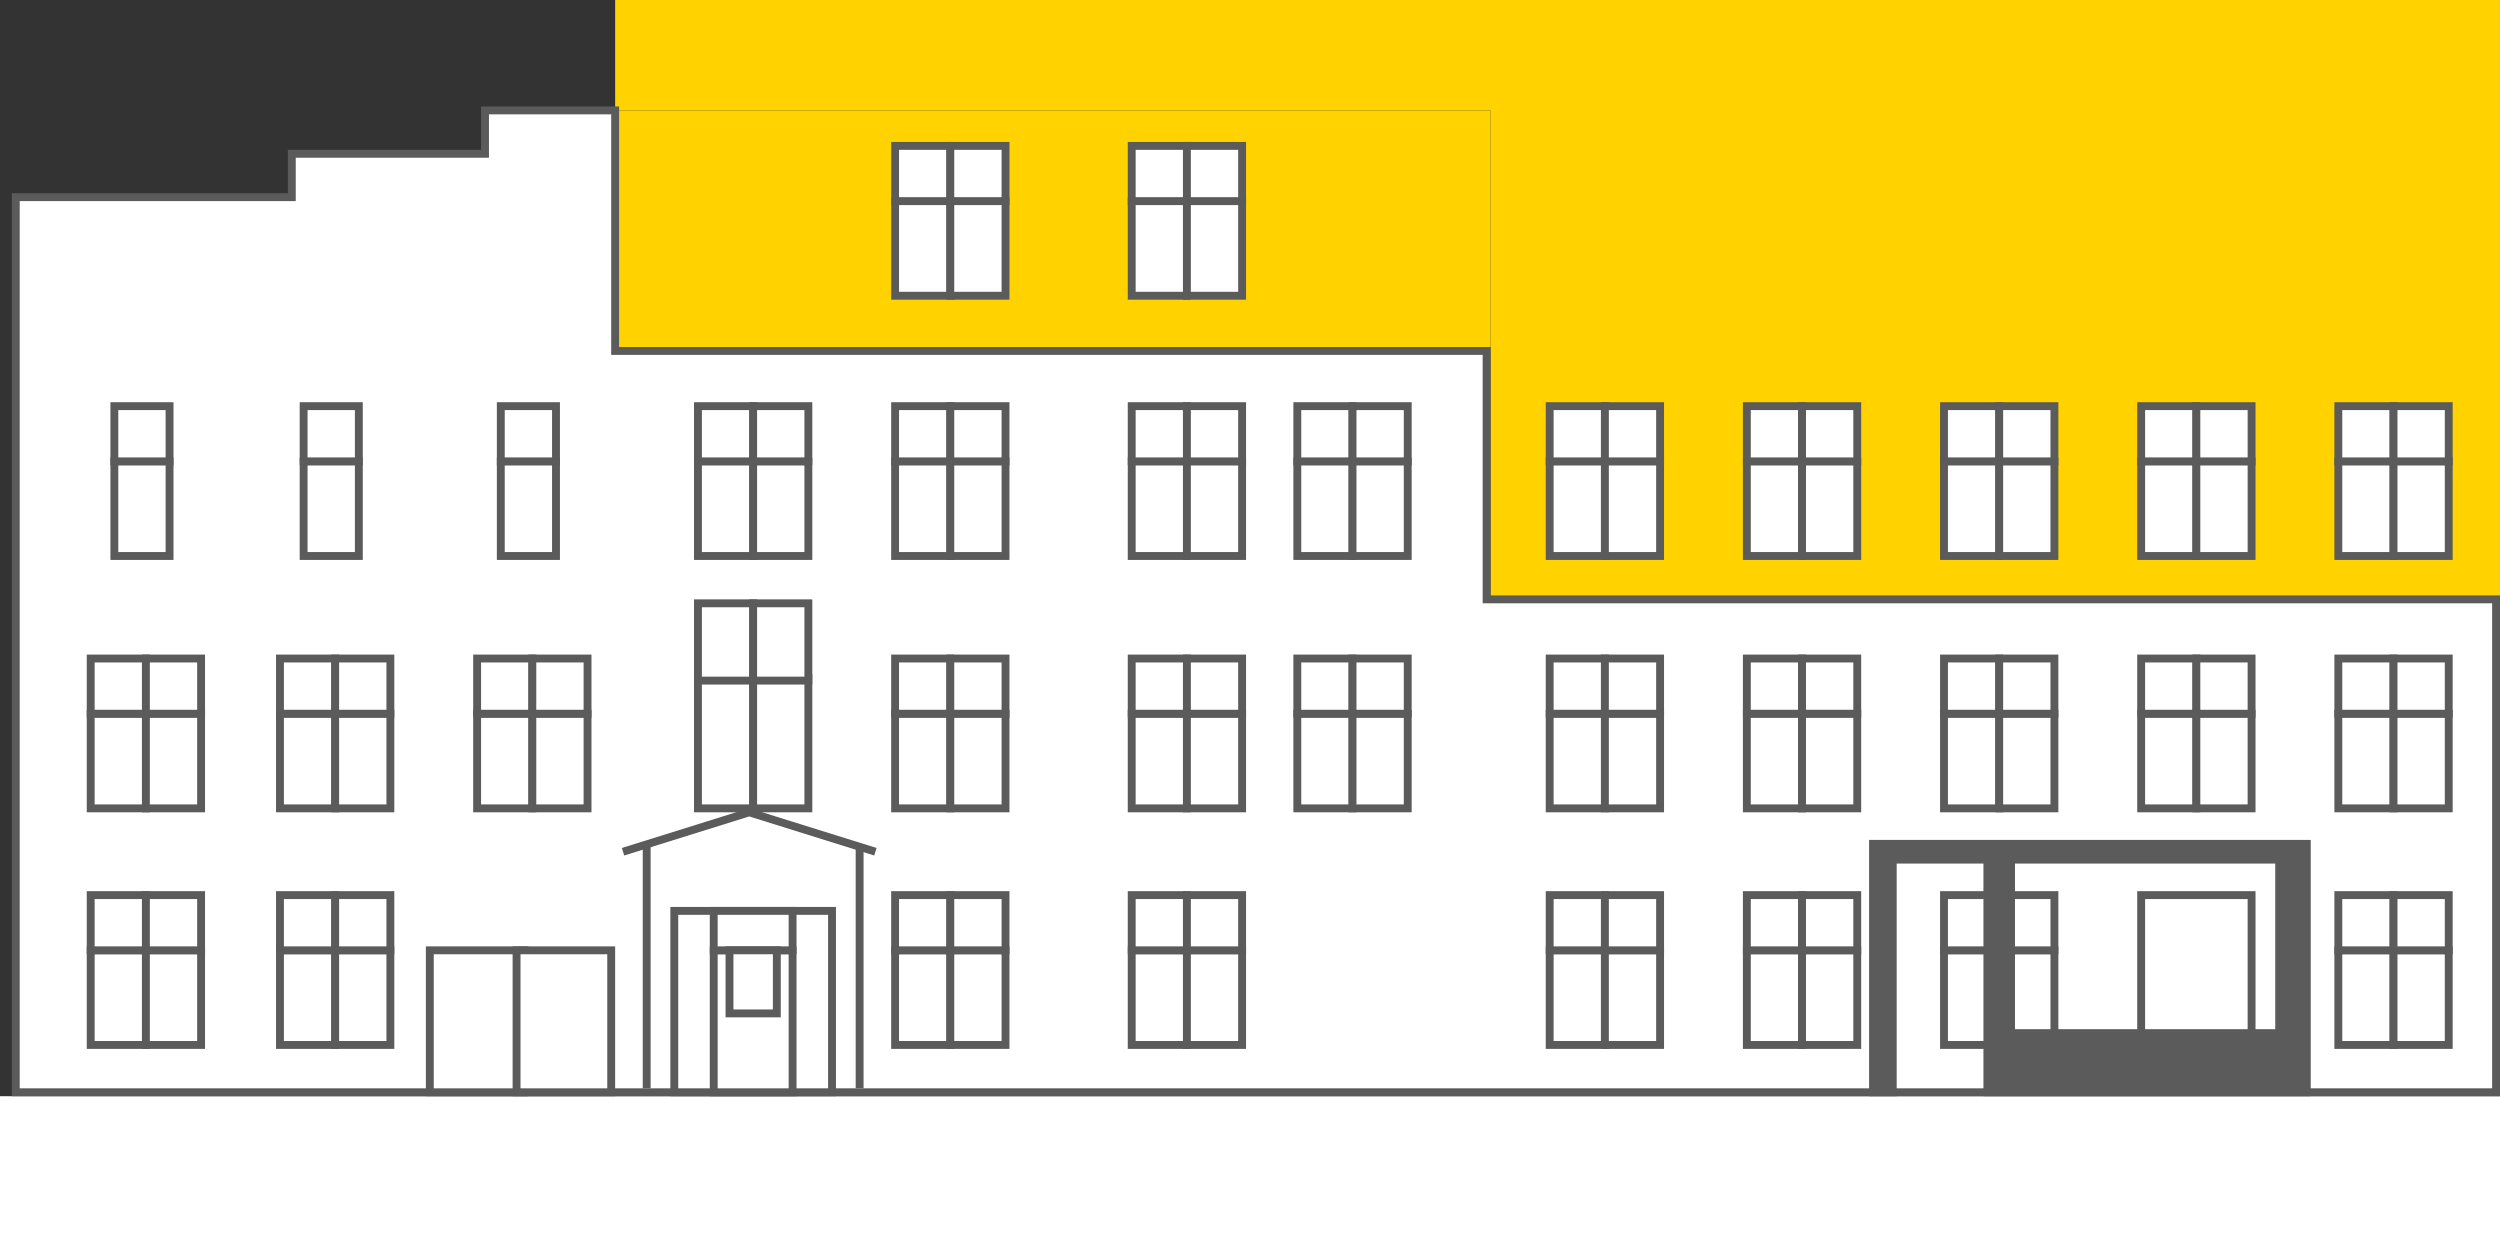 <svg width="317" height="158" viewBox="0 0 317 158" fill="none" xmlns="http://www.w3.org/2000/svg">
<rect x="0" y="0" width="317" height="158" fill="#333333" stroke="none"/>
<rect x="78" y="14" width="111" height="30" fill="#FFD200"/>
<rect x="189" y="44" width="128" height="32" fill="#FFD200"/>
<path fill-rule="evenodd" clip-rule="evenodd" d="M189 0H78V14H189V44H317V0H189.238H189Z" fill="#FFD200"/>
<rect x="113.5" y="25.5" width="7" height="12" fill="white" stroke="#5B5B5B"/>
<rect x="113.5" y="18.5" width="7" height="7" fill="white" stroke="#5B5B5B"/>
<rect x="120.5" y="25.5" width="7" height="12" fill="white" stroke="#5B5B5B"/>
<rect x="120.5" y="18.5" width="7" height="7" fill="white" stroke="#5B5B5B"/>
<rect x="143.5" y="25.5" width="7" height="12" fill="white" stroke="#5B5B5B"/>
<rect x="143.5" y="18.5" width="7" height="7" fill="white" stroke="#5B5B5B"/>
<rect x="150.5" y="25.5" width="7" height="12" fill="white" stroke="#5B5B5B"/>
<rect x="150.5" y="18.5" width="7" height="7" fill="white" stroke="#5B5B5B"/>
<rect x="196.5" y="58.5" width="7" height="12" fill="white" stroke="#5B5B5B"/>
<rect x="196.5" y="51.5" width="7" height="7" fill="white" stroke="#5B5B5B"/>
<rect x="203.5" y="58.5" width="7" height="12" fill="white" stroke="#5B5B5B"/>
<rect x="203.5" y="51.5" width="7" height="7" fill="white" stroke="#5B5B5B"/>
<rect x="221.5" y="58.5" width="7" height="12" fill="white" stroke="#5B5B5B"/>
<rect x="221.5" y="51.5" width="7" height="7" fill="white" stroke="#5B5B5B"/>
<rect x="228.5" y="58.5" width="7" height="12" fill="white" stroke="#5B5B5B"/>
<rect x="228.5" y="51.5" width="7" height="7" fill="white" stroke="#5B5B5B"/>
<rect x="246.5" y="58.5" width="7" height="12" fill="white" stroke="#5B5B5B"/>
<rect x="246.5" y="51.5" width="7" height="7" fill="white" stroke="#5B5B5B"/>
<rect x="253.5" y="58.5" width="7" height="12" fill="white" stroke="#5B5B5B"/>
<rect x="253.5" y="51.5" width="7" height="7" fill="white" stroke="#5B5B5B"/>
<rect x="271.5" y="58.5" width="7" height="12" fill="white" stroke="#5B5B5B"/>
<rect x="271.5" y="51.5" width="7" height="7" fill="white" stroke="#5B5B5B"/>
<rect x="278.5" y="58.5" width="7" height="12" fill="white" stroke="#5B5B5B"/>
<rect x="278.5" y="51.5" width="7" height="7" fill="white" stroke="#5B5B5B"/>
<rect x="296.5" y="58.5" width="7" height="12" fill="white" stroke="#5B5B5B"/>
<rect x="296.5" y="51.5" width="7" height="7" fill="white" stroke="#5B5B5B"/>
<rect x="303.5" y="58.5" width="7" height="12" fill="white" stroke="#5B5B5B"/>
<rect x="303.5" y="51.5" width="7" height="7" fill="white" stroke="#5B5B5B"/>
<rect y="139" width="317" height="19" fill="white"/>
<path d="M61.5 14H78V44.5H188.5V76H316.5V138.5H2V25H37V19.5H61.5V14Z" fill="white" stroke="#5B5B5B"/>
<rect x="14.5" y="58.5" width="7" height="12" fill="white" stroke="#5B5B5B"/>
<rect x="14.5" y="51.5" width="7" height="7" fill="white" stroke="#5B5B5B"/>
<rect x="38.5" y="58.5" width="7" height="12" fill="white" stroke="#5B5B5B"/>
<rect x="38.5" y="51.5" width="7" height="7" fill="white" stroke="#5B5B5B"/>
<rect x="63.5" y="58.5" width="7" height="12" fill="white" stroke="#5B5B5B"/>
<rect x="63.5" y="51.5" width="7" height="7" fill="white" stroke="#5B5B5B"/>
<rect x="88.5" y="58.5" width="7" height="12" fill="white" stroke="#5B5B5B"/>
<rect x="88.5" y="51.5" width="7" height="7" fill="white" stroke="#5B5B5B"/>
<rect x="95.5" y="58.5" width="7" height="12" fill="white" stroke="#5B5B5B"/>
<rect x="95.5" y="51.5" width="7" height="7" fill="white" stroke="#5B5B5B"/>
<rect x="88.5" y="85.95" width="7" height="16.55" fill="white" stroke="#5B5B5B"/>
<rect x="88.5" y="76.5" width="7" height="9.8" fill="white" stroke="#5B5B5B"/>
<rect x="95.5" y="85.95" width="7" height="16.55" fill="white" stroke="#5B5B5B"/>
<rect x="95.5" y="76.5" width="7" height="9.8" fill="white" stroke="#5B5B5B"/>
<rect x="60.5" y="90.5" width="7" height="12" fill="white" stroke="#5B5B5B"/>
<rect x="60.5" y="83.5" width="7" height="7" fill="white" stroke="#5B5B5B"/>
<rect x="67.5" y="90.5" width="7" height="12" fill="white" stroke="#5B5B5B"/>
<rect x="67.5" y="83.5" width="7" height="7" fill="white" stroke="#5B5B5B"/>
<rect x="35.5" y="90.5" width="7" height="12" fill="white" stroke="#5B5B5B"/>
<rect x="35.5" y="83.5" width="7" height="7" fill="white" stroke="#5B5B5B"/>
<rect x="42.5" y="90.5" width="7" height="12" fill="white" stroke="#5B5B5B"/>
<rect x="42.5" y="83.5" width="7" height="7" fill="white" stroke="#5B5B5B"/>
<rect x="35.5" y="120.5" width="7" height="12" fill="white" stroke="#5B5B5B"/>
<rect x="35.5" y="113.5" width="7" height="7" fill="white" stroke="#5B5B5B"/>
<rect x="42.5" y="120.5" width="7" height="12" fill="white" stroke="#5B5B5B"/>
<rect x="42.5" y="113.5" width="7" height="7" fill="white" stroke="#5B5B5B"/>
<rect x="54.5" y="120.5" width="12" height="18" fill="white" stroke="#5B5B5B"/>
<rect x="65.5" y="120.5" width="12" height="18" fill="white" stroke="#5B5B5B"/>
<rect x="11.5" y="90.5" width="7" height="12" fill="white" stroke="#5B5B5B"/>
<rect x="11.5" y="83.5" width="7" height="7" fill="white" stroke="#5B5B5B"/>
<rect x="18.5" y="90.5" width="7" height="12" fill="white" stroke="#5B5B5B"/>
<rect x="18.5" y="83.5" width="7" height="7" fill="white" stroke="#5B5B5B"/>
<rect x="11.5" y="120.5" width="7" height="12" fill="white" stroke="#5B5B5B"/>
<rect x="11.5" y="113.5" width="7" height="7" fill="white" stroke="#5B5B5B"/>
<rect x="18.5" y="120.5" width="7" height="12" fill="white" stroke="#5B5B5B"/>
<rect x="18.5" y="113.5" width="7" height="7" fill="white" stroke="#5B5B5B"/>
<rect x="113.5" y="58.5" width="7" height="12" fill="white" stroke="#5B5B5B"/>
<rect x="113.5" y="51.5" width="7" height="7" fill="white" stroke="#5B5B5B"/>
<rect x="120.5" y="58.5" width="7" height="12" fill="white" stroke="#5B5B5B"/>
<rect x="120.5" y="51.5" width="7" height="7" fill="white" stroke="#5B5B5B"/>
<rect x="113.5" y="90.5" width="7" height="12" fill="white" stroke="#5B5B5B"/>
<rect x="113.5" y="83.5" width="7" height="7" fill="white" stroke="#5B5B5B"/>
<rect x="120.5" y="90.5" width="7" height="12" fill="white" stroke="#5B5B5B"/>
<rect x="120.5" y="83.5" width="7" height="7" fill="white" stroke="#5B5B5B"/>
<rect x="113.5" y="120.5" width="7" height="12" fill="white" stroke="#5B5B5B"/>
<rect x="113.5" y="113.5" width="7" height="7" fill="white" stroke="#5B5B5B"/>
<rect x="120.5" y="120.5" width="7" height="12" fill="white" stroke="#5B5B5B"/>
<rect x="120.5" y="113.5" width="7" height="7" fill="white" stroke="#5B5B5B"/>
<rect x="85.5" y="115.5" width="20" height="23" fill="white" stroke="#5B5B5B"/>
<rect x="90.5" y="120.5" width="10" height="18" fill="white" stroke="#5B5B5B"/>
<rect x="90.5" y="115.5" width="10" height="5" fill="white" stroke="#5B5B5B"/>
<rect x="92.5" y="120.5" width="6" height="8" fill="white" stroke="#5B5B5B"/>
<rect x="143.5" y="58.5" width="7" height="12" fill="white" stroke="#5B5B5B"/>
<rect x="143.5" y="51.5" width="7" height="7" fill="white" stroke="#5B5B5B"/>
<rect x="150.5" y="58.5" width="7" height="12" fill="white" stroke="#5B5B5B"/>
<rect x="150.5" y="51.5" width="7" height="7" fill="white" stroke="#5B5B5B"/>
<rect x="143.5" y="90.5" width="7" height="12" fill="white" stroke="#5B5B5B"/>
<rect x="143.5" y="83.5" width="7" height="7" fill="white" stroke="#5B5B5B"/>
<rect x="150.5" y="90.5" width="7" height="12" fill="white" stroke="#5B5B5B"/>
<rect x="150.5" y="83.5" width="7" height="7" fill="white" stroke="#5B5B5B"/>
<rect x="143.5" y="120.5" width="7" height="12" fill="white" stroke="#5B5B5B"/>
<rect x="143.5" y="113.5" width="7" height="7" fill="white" stroke="#5B5B5B"/>
<rect x="150.5" y="120.5" width="7" height="12" fill="white" stroke="#5B5B5B"/>
<rect x="150.5" y="113.5" width="7" height="7" fill="white" stroke="#5B5B5B"/>
<rect x="164.5" y="58.5" width="7" height="12" fill="white" stroke="#5B5B5B"/>
<rect x="164.5" y="51.5" width="7" height="7" fill="white" stroke="#5B5B5B"/>
<rect x="171.5" y="58.5" width="7" height="12" fill="white" stroke="#5B5B5B"/>
<rect x="171.5" y="51.5" width="7" height="7" fill="white" stroke="#5B5B5B"/>
<rect x="164.5" y="90.5" width="7" height="12" fill="white" stroke="#5B5B5B"/>
<rect x="164.5" y="83.5" width="7" height="7" fill="white" stroke="#5B5B5B"/>
<rect x="171.5" y="90.5" width="7" height="12" fill="white" stroke="#5B5B5B"/>
<rect x="171.5" y="83.5" width="7" height="7" fill="white" stroke="#5B5B5B"/>
<rect x="196.5" y="90.5" width="7" height="12" fill="white" stroke="#5B5B5B"/>
<rect x="196.5" y="83.5" width="7" height="7" fill="white" stroke="#5B5B5B"/>
<rect x="203.5" y="90.5" width="7" height="12" fill="white" stroke="#5B5B5B"/>
<rect x="203.5" y="83.5" width="7" height="7" fill="white" stroke="#5B5B5B"/>
<rect x="196.5" y="120.5" width="7" height="12" fill="white" stroke="#5B5B5B"/>
<rect x="196.5" y="113.5" width="7" height="7" fill="white" stroke="#5B5B5B"/>
<rect x="203.5" y="120.5" width="7" height="12" fill="white" stroke="#5B5B5B"/>
<rect x="203.5" y="113.5" width="7" height="7" fill="white" stroke="#5B5B5B"/>
<rect x="221.5" y="90.5" width="7" height="12" fill="white" stroke="#5B5B5B"/>
<rect x="221.5" y="83.5" width="7" height="7" fill="white" stroke="#5B5B5B"/>
<rect x="228.5" y="90.5" width="7" height="12" fill="white" stroke="#5B5B5B"/>
<rect x="228.5" y="83.5" width="7" height="7" fill="white" stroke="#5B5B5B"/>
<rect x="221.5" y="120.5" width="7" height="12" fill="white" stroke="#5B5B5B"/>
<rect x="221.5" y="113.5" width="7" height="7" fill="white" stroke="#5B5B5B"/>
<rect x="228.5" y="120.5" width="7" height="12" fill="white" stroke="#5B5B5B"/>
<rect x="228.5" y="113.5" width="7" height="7" fill="white" stroke="#5B5B5B"/>
<rect x="246.5" y="90.5" width="7" height="12" fill="white" stroke="#5B5B5B"/>
<rect x="246.5" y="83.5" width="7" height="7" fill="white" stroke="#5B5B5B"/>
<rect x="253.5" y="90.5" width="7" height="12" fill="white" stroke="#5B5B5B"/>
<rect x="253.5" y="83.5" width="7" height="7" fill="white" stroke="#5B5B5B"/>
<rect x="246.5" y="120.5" width="7" height="12" fill="white" stroke="#5B5B5B"/>
<rect x="246.5" y="113.5" width="7" height="7" fill="white" stroke="#5B5B5B"/>
<rect x="253.5" y="120.5" width="7" height="12" fill="white" stroke="#5B5B5B"/>
<rect x="253.5" y="113.5" width="7" height="7" fill="white" stroke="#5B5B5B"/>
<rect x="271.5" y="90.5" width="7" height="12" fill="white" stroke="#5B5B5B"/>
<rect x="271.5" y="83.5" width="7" height="7" fill="white" stroke="#5B5B5B"/>
<rect x="278.5" y="90.5" width="7" height="12" fill="white" stroke="#5B5B5B"/>
<rect x="278.5" y="83.5" width="7" height="7" fill="white" stroke="#5B5B5B"/>
<rect x="271.5" y="113.5" width="14" height="19" fill="white" stroke="#5B5B5B"/>
<rect x="296.5" y="90.5" width="7" height="12" fill="white" stroke="#5B5B5B"/>
<rect x="296.5" y="83.5" width="7" height="7" fill="white" stroke="#5B5B5B"/>
<rect x="303.5" y="90.5" width="7" height="12" fill="white" stroke="#5B5B5B"/>
<rect x="303.5" y="83.5" width="7" height="7" fill="white" stroke="#5B5B5B"/>
<rect x="296.5" y="120.5" width="7" height="12" fill="white" stroke="#5B5B5B"/>
<rect x="296.5" y="113.5" width="7" height="7" fill="white" stroke="#5B5B5B"/>
<rect x="303.5" y="120.5" width="7" height="12" fill="white" stroke="#5B5B5B"/>
<rect x="303.5" y="113.5" width="7" height="7" fill="white" stroke="#5B5B5B"/>
<path d="M79 108L95 103L111 108" stroke="#5B5B5B"/>
<path d="M82 138V107" stroke="#5B5B5B"/>
<path d="M109 138V107.5" stroke="#5B5B5B"/>
<path fill-rule="evenodd" clip-rule="evenodd" d="M237.5 138.5V107H292.5V138.5H289.5H252V109H240V138.5H237.5ZM289 109H255V131H289V109Z" fill="#5B5B5B"/>
<path d="M237.5 107V106.5H237V107H237.5ZM237.5 138.5H237V139H237.5V138.5ZM292.5 107H293V106.5H292.5V107ZM292.5 138.5V139H293V138.5H292.5ZM252 138.5H251.5V139H252V138.5ZM252 109H252.5V108.5H252V109ZM240 109V108.5H239.5V109H240ZM240 138.5V139H240.5V138.5H240ZM255 109V108.5H254.5V109H255ZM289 109H289.5V108.5H289V109ZM255 131H254.5V131.5H255V131ZM289 131V131.5H289.5V131H289ZM237 107V138.5H238V107H237ZM292.5 106.5H237.5V107.5H292.5V106.5ZM293 138.5V107H292V138.5H293ZM289.5 139H292.5V138H289.5V139ZM252 139H289.5V138H252V139ZM251.5 109V138.5H252.5V109H251.5ZM240 109.5H252V108.5H240V109.5ZM240.5 138.5V109H239.5V138.5H240.5ZM237.5 139H240V138H237.5V139ZM255 109.5H289V108.5H255V109.5ZM255.5 131V109H254.5V131H255.5ZM289 130.5H255V131.5H289V130.5ZM288.5 109V131H289.5V109H288.5Z" fill="#5B5B5B"/>
</svg>
